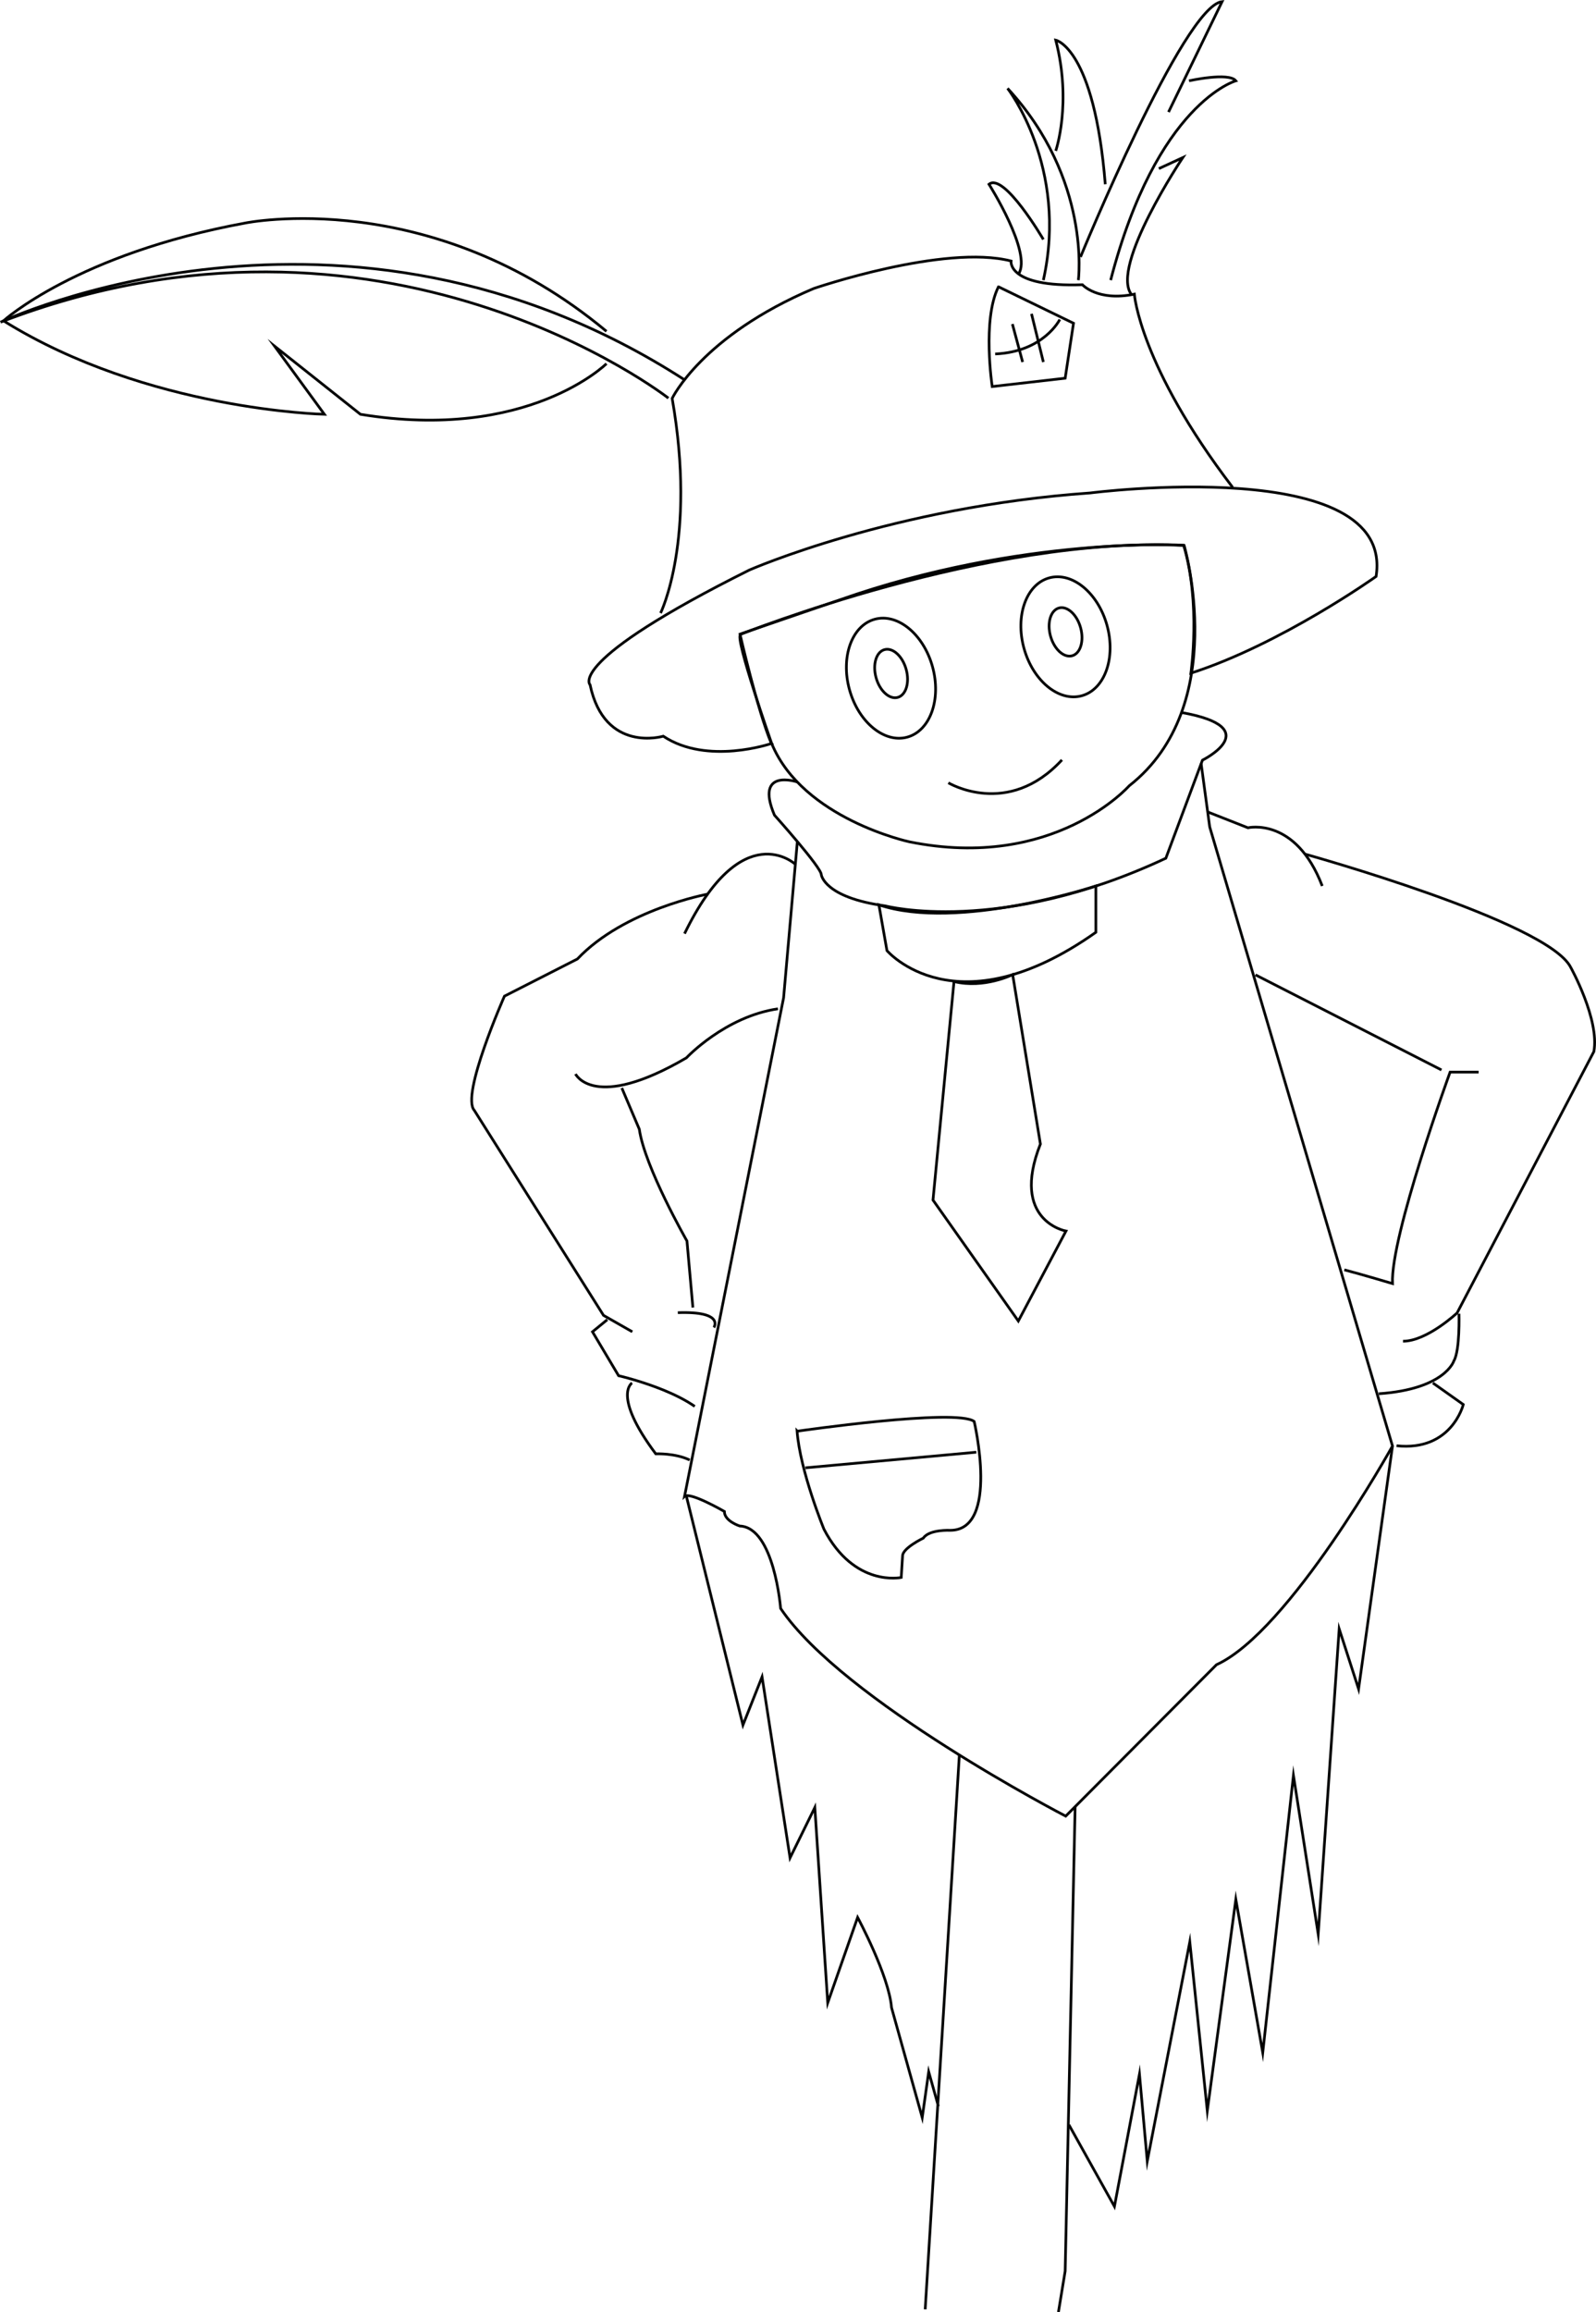 <?xml version="1.0" encoding="UTF-8"?>
<svg id="Capa_1" data-name="Capa 1" xmlns="http://www.w3.org/2000/svg" version="1.1" viewBox="0 0 592.9 858.4">
  <defs>
    <style>
      .cls-1 {
        stroke-miterlimit: 10;
        stroke-width: 1px;
      }

      .cls-1, .cls-2 {
        fill: none;
        stroke: #010202;
      }

      .cls-2 {
        stroke-miterlimit: 10;
      }
    </style>
  </defs>
  <g id="Capa_2" data-name="Capa 2">
    <path class="cls-2" d="M275.1,235.5s91.9-36.8,164.8-33c0,0,17.4,59.6-20.4,89.2,0,0-27.9,31.7-81.7,20.8,0,0-39.5-8.5-51.1-36.4,0,0-13.9-39.6-11.6-40.5Z"/>
  </g>
  <g id="Capa_3" data-name="Capa 3">
    <path class="cls-2" d="M286.6,276s-23.8,8.2-40.2-2.7c0,0-21.8,6.5-27.2-19.1,0,0-9.2-8.5,59.2-42.6,0,0,53.5-23.5,126.6-28.6,0,0,113.4-14.6,106.2,31,0,0-35.4,25.2-68.8,35.9,0,0,3.8-26-2.7-47.5,0,0-59.9-3.6-127.8,20.3l-37,12.7s6.5,28.3,11.6,40.5Z"/>
  </g>
  <g id="Capa_4" data-name="Capa 4">
    <ellipse class="cls-1" cx="331.1" cy="249.9" rx="5.8" ry="9.2" transform="translate(-54.8 97.7) rotate(-15.5)"/>
    <ellipse class="cls-1" cx="331.1" cy="251.6" rx="16" ry="22.7" transform="translate(-55.3 97.8) rotate(-15.5)"/>
    <ellipse class="cls-1" cx="395.9" cy="234.4" rx="5.8" ry="9.2" transform="translate(-48.3 114.5) rotate(-15.5)"/>
    <ellipse class="cls-1" cx="395.9" cy="236.2" rx="16" ry="22.7" transform="translate(-48.8 114.6) rotate(-15.5)"/>
    <path class="cls-2" d="M352.3,290.6s22.1,13.3,42.2-8.5"/>
  </g>
  <g id="Capa_5" data-name="Capa 5">
    <path class="cls-2" d="M296.2,290.3s-16-5.4-8.5,12.3c0,0,17.4,19.4,17.4,22.1,0,0,1,8.5,23.8,11.6,0,0,42.5,11.2,104.2-17.7l13.6-36.4s24.2-12-7.8-17.7"/>
  </g>
  <g id="Capa_6" data-name="Capa 6">
    <path class="cls-2" d="M326.5,335.9l3,17s25.5,30,77.6-6.8v-17.2s-51.3,16.9-80.6,7Z"/>
    <path class="cls-2" d="M354.4,364.4l-7.8,81.1,31.7,44.9,17.7-33.4s-20.8-3.7-9.5-32.3l-10.3-62.9s-10.6,5.3-21.7,2.6Z"/>
    <path class="cls-2" d="M166.5,268.2"/>
  </g>
  <g id="Capa_7" data-name="Capa 7">
    <path class="cls-2" d="M446.2,283.4l3.2,23.6,67.9,229.8s-38.3,68.9-65.4,81.2l-56,56.2s-82.9-42.9-105.9-77.1c0,0-2.4-30.1-15.2-30.6,0,0-5.7-1.8-5.7-5.4,0,0-12.8-7.4-14.8-5.6l36.8-185.1,5.1-57.9"/>
  </g>
  <g id="Capa_8" data-name="Capa 8">
    <path class="cls-2" d="M295.4,320.8s-19.7-18.2-41.1,25.8"/>
    <path class="cls-2" d="M263,331.9s-31.1,5.7-48.5,24.1l-27.1,13.8s-16.3,36.8-11.2,42.4l48,76.1,2.1,1.2,8.6,4.9"/>
    <path class="cls-2" d="M225.6,489.9l-5.5,4.5,9.7,16.3s2.2.5,5.6,1.5c6.1,1.8,15.8,5.1,22.7,9.9"/>
    <path class="cls-2" d="M234.8,513.4s-7.5,4.5,8.8,26.3c0,0,7.3-.3,12.6,2.3"/>
    <path class="cls-2" d="M265.2,492.8s4.1-6.1-13.4-5.5"/>
    <path class="cls-2" d="M257.4,485.4l-2.2-24.7s-15.7-27.4-17.7-41.5l-6.5-15.3"/>
    <path class="cls-2" d="M213.8,398.7s6.8,14.1,41.2-6c0,0,14.3-15.3,34-18.2"/>
  </g>
  <g id="Capa_9" data-name="Capa 9">
    <path class="cls-2" d="M448.6,301.4l15,5.9s17.7-4.2,27.6,21.6"/>
    <path class="cls-2" d="M484.9,317.1s90,25,98.6,42c0,0,10.8,19.4,8.6,31.3l-50.8,97s-11.2,10.5-20.1,10.5"/>
    <path class="cls-2" d="M542,487.7s.4,13.6-1.9,17.5c0,0-3.2,10.5-27.9,12.2"/>
    <path class="cls-2" d="M532.3,513.4l11.3,8s-4.3,17.5-24.8,15.3"/>
    <path class="cls-2" d="M549.3,398h-10.6s-22.2,60.9-21.4,78.5c0,0-11.4-3.4-17.9-5.1"/>
    <line class="cls-2" x1="466.4" y1="361.9" x2="535.5" y2="397.2"/>
    <path class="cls-2" d="M254.9,555.1l21.1,85.3,7.1-17.9,10.4,67.2,9.2-18.7,4.8,72.5,11.1-31.7s11.6,21.5,12.6,33.5l11.4,40.8,2.4-17,3.6,12.8"/>
  </g>
  <g id="Capa_10" data-name="Capa 10">
    <polyline class="cls-2" points="517.3 536.8 504.7 627 497.5 604.7 489.7 718 480.5 659.1 469.1 762 459.1 705.1 448.5 783.6 442 720.9 426.2 802.3 423.3 770 414 819.1 397.1 788.8"/>
    <line class="cls-2" x1="356.4" y1="651.4" x2="343.7" y2="857.3"/>
    <polyline class="cls-2" points="399.4 670.7 395.7 843.1 393.2 858.3"/>
    <path class="cls-2" d="M296.2,531.3s59.2-8.6,65.7-3.6c0,0,9.5,40.4-8.9,40.4,0,0-7.8-.4-10,2.9,0,0-7.7,3.7-7.7,6.6l-.5,8s-17.4,3.8-28.7-17.9c0,0-8.9-21.6-10-36.5Z"/>
    <line class="cls-2" x1="299.2" y1="544.9" x2="362.7" y2="539.1"/>
  </g>
  <g id="Capa_11" data-name="Capa 11">
    <path class="cls-2" d="M245.4,227.6s13.5-27.3,4.3-79.7c0,0,11-23.2,52.6-40.8,0,0,48.5-16.6,73.3-10.2,0,0-1.5,9.8,26.5,8.8,0,0,5.7,6.3,19.3,3.5,0,0,1.9,26.4,36.5,71.7"/>
    <path class="cls-2" d="M248.3,147.8S142.4,64.9.2,119.6c0,0,127.3-60.4,254.1,21.4"/>
    <path class="cls-2" d="M225.3,135s-29.2,29-91.4,18.8l-31.9-25.3,18.5,25.3s-65.7-1.4-119.2-34.7c0,0,27.2-24.8,89.8-36.3,0,0,68.9-14.2,134.2,40.2"/>
  </g>
  <g id="Capa_12" data-name="Capa 12">
    <path class="cls-2" d="M400.6,104s4.9-37.5-26.3-71.2c0,0,22.7,29.1,13.3,71.2"/>
    <path class="cls-2" d="M387.6,88.9s-14.6-25-20.2-20.5c0,0,16.1,25.4,11,33.3"/>
    <path class="cls-2" d="M392.2,56s6.1-17.6,0-41.1c0,0,14.3,2.8,18.4,53.5"/>
    <path class="cls-2" d="M401.4,95.4S439.7,2.1,454,.6l-19.9,41"/>
    <path class="cls-2" d="M441.7,30s14.8-3.3,17.4,0c0,0-29.4,8.2-46.5,74"/>
    <path class="cls-2" d="M430.5,62.6l8.9-4.1s-27,40.3-19.1,50.8"/>
    <path class="cls-2" d="M371,106.5l27.8,13.5-3.1,20.4-27.1,3.1s-3.8-24.8,2.3-37Z"/>
    <path class="cls-2" d="M393.7,118.6s-5.9,12-24,12.8"/>
    <line class="cls-2" x1="383.2" y1="116.5" x2="387.6" y2="134.4"/>
    <line class="cls-2" x1="376.1" y1="120.3" x2="379.9" y2="134.4"/>
  </g>
</svg>